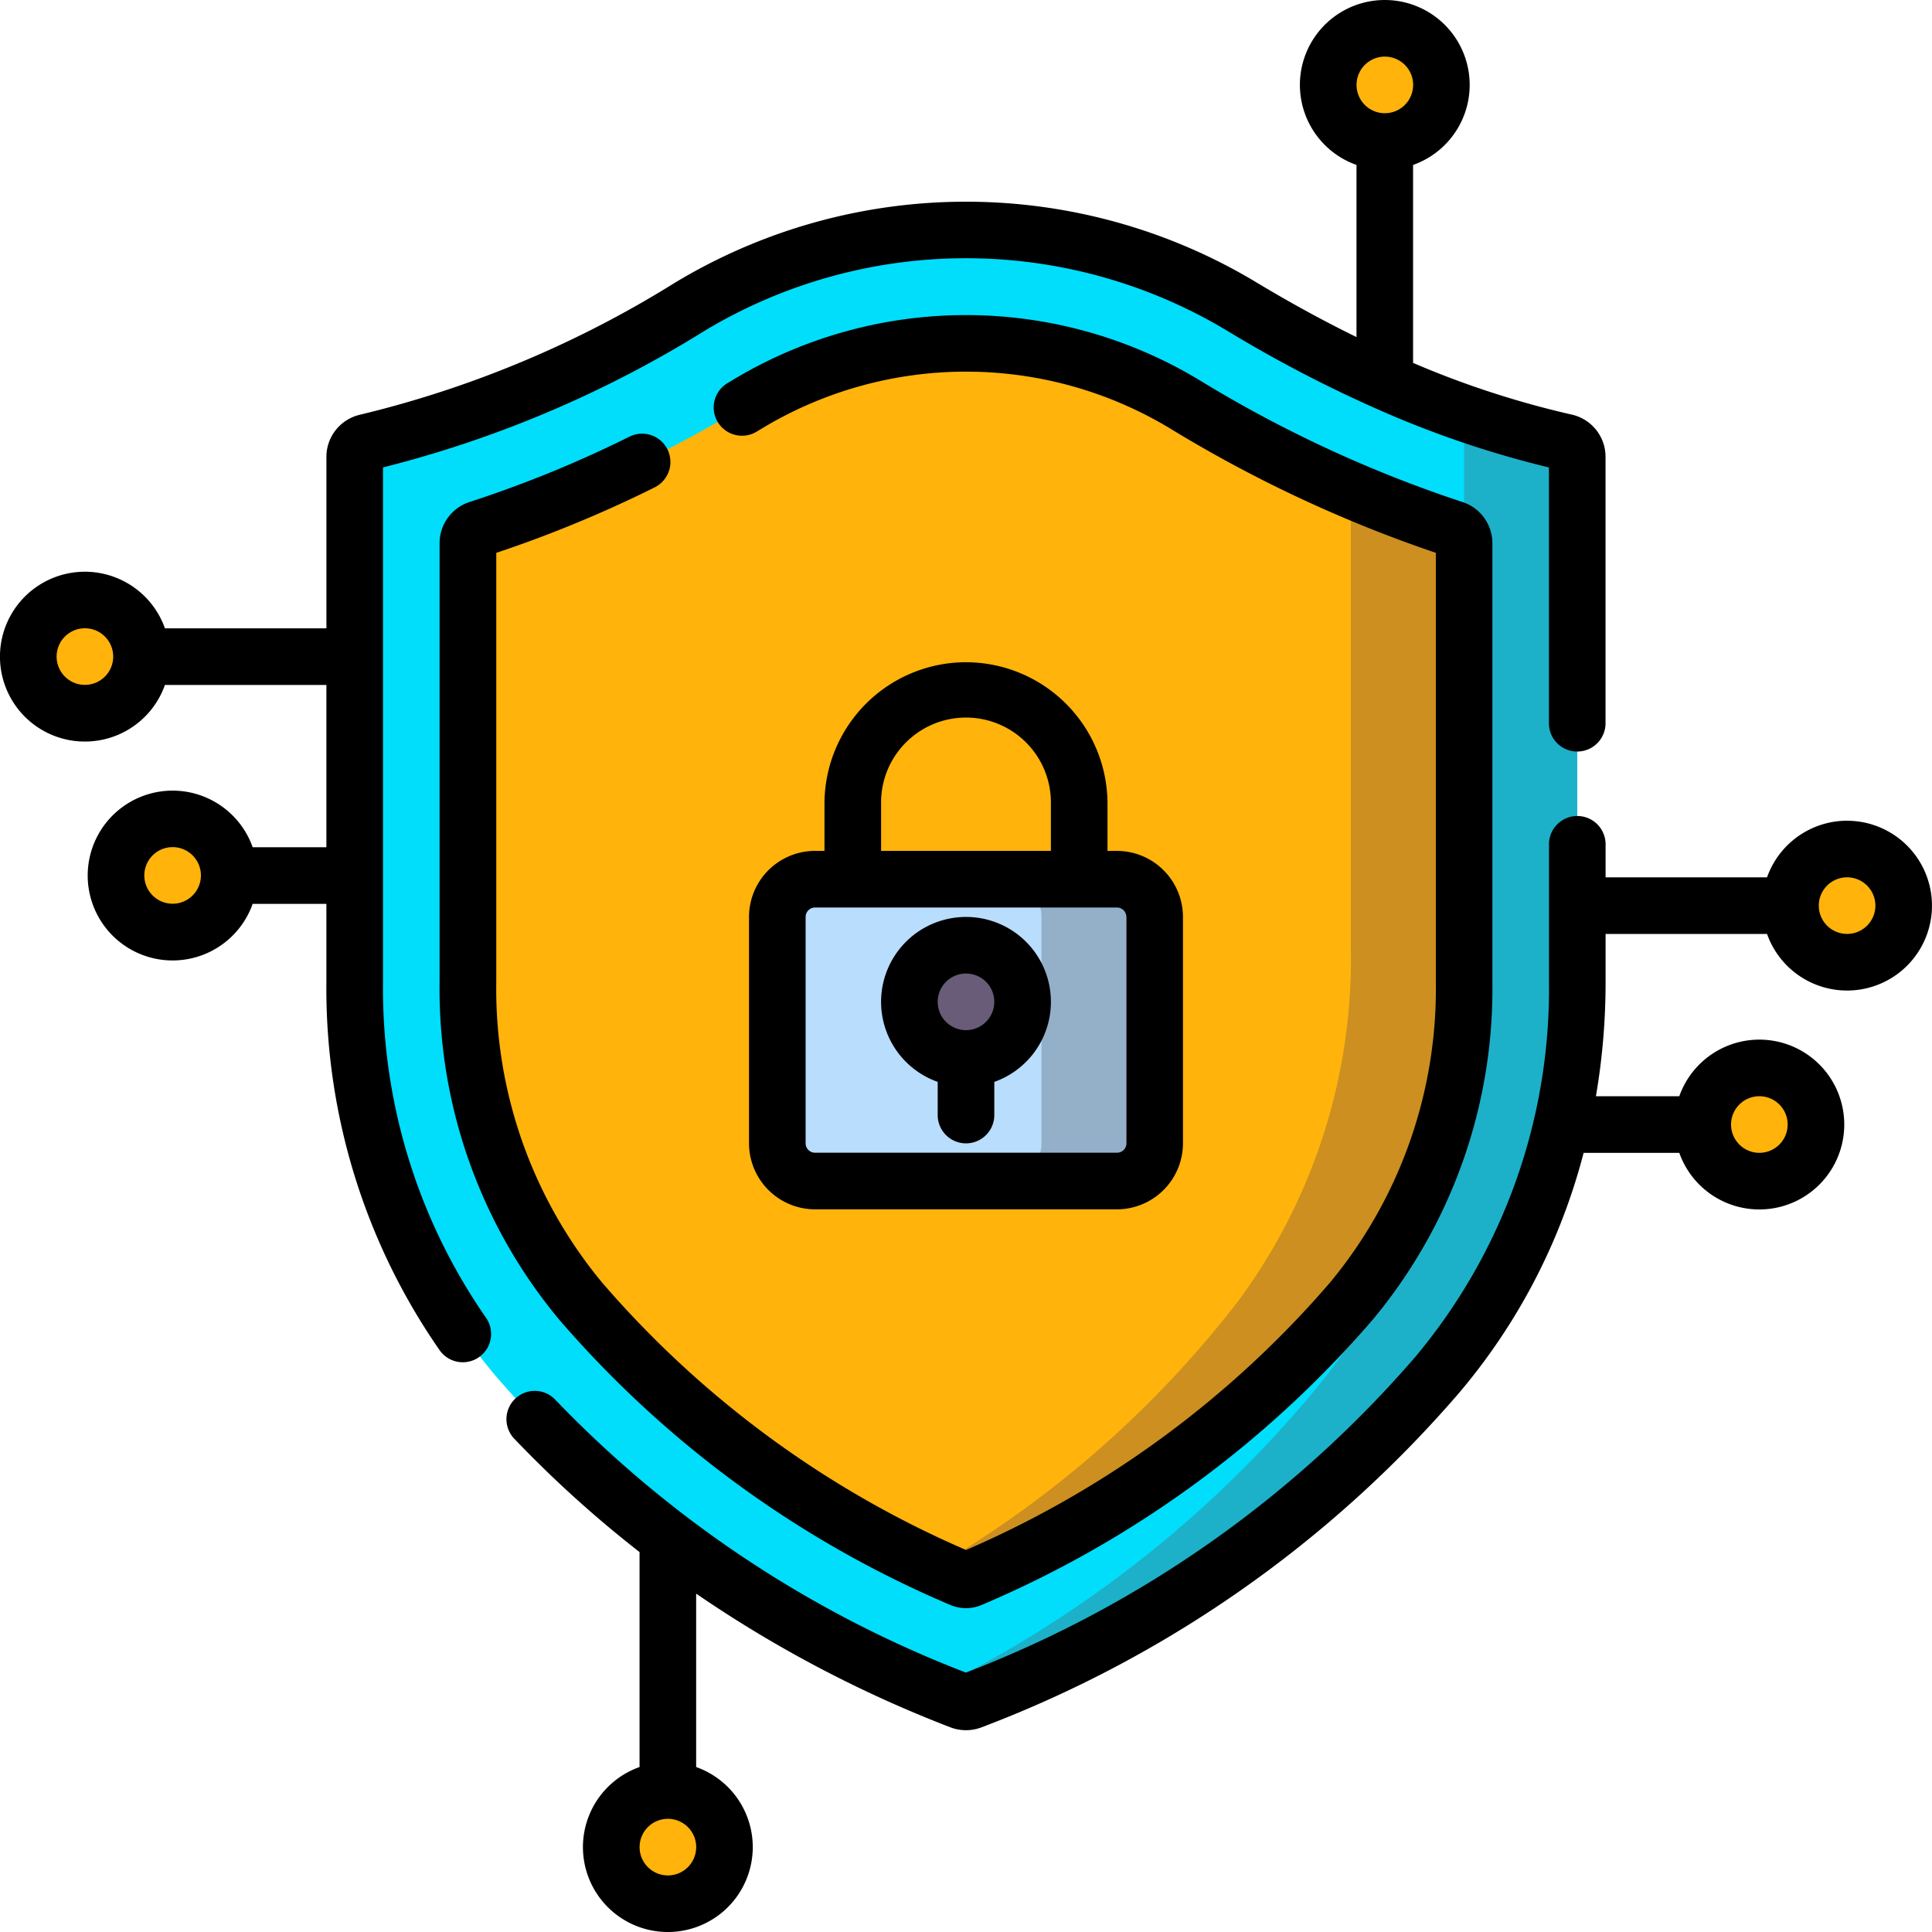 <svg id="_16" data-name="16" xmlns="http://www.w3.org/2000/svg" xmlns:xlink="http://www.w3.org/1999/xlink" width="100" height="100" viewBox="0 0 100 100">
  <defs>
    <clipPath id="clip-path">
      <rect id="Rectangle_297344" data-name="Rectangle 297344" width="100" height="100" fill="none"/>
    </clipPath>
  </defs>
  <g id="Group_147722" data-name="Group 147722" clip-path="url(#clip-path)">
    <path id="Path_206045" data-name="Path 206045" d="M125.927,137.117a.8.8,0,0,1-.573,0,59.75,59.75,0,0,1-24.105-16.869A31.122,31.122,0,0,1,94,99.927V72.741a.761.761,0,0,1,.57-.759,56.9,56.9,0,0,0,16.742-7,27.765,27.765,0,0,1,28.658,0,56.9,56.9,0,0,0,16.742,7,.762.762,0,0,1,.57.759V99.927a31.122,31.122,0,0,1-7.249,20.322,59.759,59.759,0,0,1-24.1,16.869" transform="translate(-75.641 -49.085)" fill="#00defc"/>
    <path id="Path_206046" data-name="Path 206046" d="M280.051,110.963a46.618,46.618,0,0,1-5.289-1.522v28.506a34.073,34.073,0,0,1-7.249,21.486,59.59,59.59,0,0,1-20.236,16.1q.7.291,1.417.569a.8.8,0,0,0,.573,0,59.759,59.759,0,0,0,24.1-16.868,31.122,31.122,0,0,0,7.249-20.322V111.722a.761.761,0,0,0-.57-.759" transform="translate(-198.981 -88.066)" fill="#1cb1c9"/>
    <path id="Path_206047" data-name="Path 206047" d="M150.016,154.951a.6.6,0,0,1-.469,0,53.622,53.622,0,0,1-19.71-14.377A25.264,25.264,0,0,1,124,124.068V101.344a.78.78,0,0,1,.544-.743,66.571,66.571,0,0,0,13.933-6.459,21.906,21.906,0,0,1,22.608,0,66.59,66.59,0,0,0,13.933,6.459.78.78,0,0,1,.544.743v22.724a25.266,25.266,0,0,1-5.837,16.507,53.627,53.627,0,0,1-19.709,14.376" transform="translate(-99.781 -73.227)" fill="#ffb30b"/>
    <path id="Path_206048" data-name="Path 206048" d="M274.648,131.91q-2.639-.848-5.315-2v23.726a29.8,29.8,0,0,1-5.837,18.25,54.323,54.323,0,0,1-15.684,13.766q.677.312,1.365.61a.6.6,0,0,0,.469,0,53.625,53.625,0,0,0,19.709-14.376,25.267,25.267,0,0,0,5.837-16.507V132.653a.78.78,0,0,0-.544-.743" transform="translate(-199.411 -104.535)" fill="#cc8f20"/>
    <path id="Path_206049" data-name="Path 206049" d="M223.578,248.625H207.953A1.953,1.953,0,0,1,206,246.672V234.953A1.953,1.953,0,0,1,207.953,233h15.625a1.953,1.953,0,0,1,1.953,1.953v11.719a1.953,1.953,0,0,1-1.953,1.953" transform="translate(-165.766 -187.492)" fill="#b9ddfc"/>
    <path id="Path_206050" data-name="Path 206050" d="M271.859,233H266a1.953,1.953,0,0,1,1.953,1.953v11.719A1.953,1.953,0,0,1,266,248.625h5.859a1.953,1.953,0,0,0,1.953-1.953V234.953A1.953,1.953,0,0,0,271.859,233" transform="translate(-214.047 -187.492)" fill="#94b0c9"/>
    <path id="Path_206051" data-name="Path 206051" d="M164.93,474.5a2.93,2.93,0,1,1-2.93,2.93,2.93,2.93,0,0,1,2.93-2.93" transform="translate(-130.359 -381.825)" fill="#ffb30b"/>
    <path id="Path_206052" data-name="Path 206052" d="M354.93,7.5A2.93,2.93,0,1,1,352,10.43a2.93,2.93,0,0,1,2.93-2.93" transform="translate(-283.25 -6.035)" fill="#ffb30b"/>
    <path id="Path_206053" data-name="Path 206053" d="M10.43,159a2.93,2.93,0,1,1-2.93,2.93A2.93,2.93,0,0,1,10.43,159" transform="translate(-6.035 -127.945)" fill="#ffb30b"/>
    <path id="Path_206054" data-name="Path 206054" d="M33.68,217a2.93,2.93,0,1,1-2.93,2.93A2.93,2.93,0,0,1,33.68,217" transform="translate(-24.744 -174.617)" fill="#ffb30b"/>
    <path id="Path_206055" data-name="Path 206055" d="M477.43,225a2.93,2.93,0,1,1-2.93,2.93,2.93,2.93,0,0,1,2.93-2.93" transform="translate(-381.825 -181.055)" fill="#ffb30b"/>
    <path id="Path_206056" data-name="Path 206056" d="M454.18,283a2.93,2.93,0,1,1-2.93,2.93,2.93,2.93,0,0,1,2.93-2.93" transform="translate(-363.116 -227.727)" fill="#ffb30b"/>
    <path id="Path_206057" data-name="Path 206057" d="M243.93,250.5a2.93,2.93,0,1,1-2.93,2.93,2.93,2.93,0,0,1,2.93-2.93" transform="translate(-193.93 -201.574)" fill="#685c79"/>
    <path id="Path_206058" data-name="Path 206058" d="M203.564,216.494a4.4,4.4,0,0,0-4.143,2.93h-8.357v-1.709a1.465,1.465,0,1,0-2.93,0v7.141a29.659,29.659,0,0,1-6.9,19.368,58.293,58.293,0,0,1-23.28,16.362,58.618,58.618,0,0,1-21.271-14.141,1.465,1.465,0,0,0-2.121,2.021,59.726,59.726,0,0,0,6.5,5.883v11.127a4.395,4.395,0,1,0,2.93,0V256.5a63.714,63.714,0,0,0,13.149,6.916,2.251,2.251,0,0,0,1.632,0,61.233,61.233,0,0,0,24.687-17.281,31.4,31.4,0,0,0,6.467-12.45h4.952a4.395,4.395,0,1,0,0-2.93h-4.315a34.916,34.916,0,0,0,.5-5.9v-2.5h8.357a4.394,4.394,0,1,0,4.143-5.859m-61.035,54.59a1.465,1.465,0,1,1,1.465-1.465,1.466,1.466,0,0,1-1.465,1.465m56.494-40.332a1.465,1.465,0,1,1-1.465,1.465,1.466,1.466,0,0,1,1.465-1.465m4.541-8.4a1.465,1.465,0,1,1,1.465-1.465,1.466,1.466,0,0,1-1.465,1.465" transform="translate(-107.959 -174.014)"/>
    <path id="Path_206059" data-name="Path 206059" d="M19.824,50.842V24.194a58.6,58.6,0,0,0,16.6-7.043,26.227,26.227,0,0,1,27.145,0,67.965,67.965,0,0,0,7.486,3.922c.028.013.055.025.084.037a51.953,51.953,0,0,0,9.033,3.085v13.24a1.465,1.465,0,0,0,2.93,0V23.656a2.238,2.238,0,0,0-1.717-2.189,47.8,47.8,0,0,1-8.244-2.683V8.537a4.394,4.394,0,1,0-2.929,0v8.91q-2.547-1.248-5.129-2.8a29.15,29.15,0,0,0-30.171,0,55.143,55.143,0,0,1-16.3,6.824,2.238,2.238,0,0,0-1.717,2.189v8.863H8.537a4.395,4.395,0,1,0,0,2.93h8.357v8.4H13.078a4.395,4.395,0,1,0,0,2.93h3.816v4.065a32.791,32.791,0,0,0,5.863,19.042A1.465,1.465,0,1,0,25.151,68.2a29.879,29.879,0,0,1-5.327-17.353M71.679,2.93a1.465,1.465,0,1,1-1.465,1.465A1.466,1.466,0,0,1,71.679,2.93M4.395,35.449a1.465,1.465,0,1,1,1.465-1.465,1.466,1.466,0,0,1-1.465,1.465M8.936,46.777A1.465,1.465,0,1,1,10.4,45.312a1.466,1.466,0,0,1-1.465,1.465"/>
    <path id="Path_206060" data-name="Path 206060" d="M127.63,92.416a1.465,1.465,0,0,0-1.3-2.626,60.5,60.5,0,0,1-8.271,3.381,2.24,2.24,0,0,0-1.561,2.138v22.724a26.728,26.728,0,0,0,6.189,17.46,55.119,55.119,0,0,0,20.243,14.769,2.068,2.068,0,0,0,1.628,0A55.117,55.117,0,0,0,164.8,135.494a26.73,26.73,0,0,0,6.19-17.461V95.309a2.24,2.24,0,0,0-1.561-2.138,65.265,65.265,0,0,1-13.625-6.319,23.371,23.371,0,0,0-24.121,0l-.311.187a1.465,1.465,0,0,0,1.5,2.516l.324-.195a20.441,20.441,0,0,1,21.1,0,68.629,68.629,0,0,0,13.768,6.445v22.226a23.8,23.8,0,0,1-5.484,15.553,52.158,52.158,0,0,1-18.832,13.834,52.155,52.155,0,0,1-18.833-13.836,23.8,23.8,0,0,1-5.483-15.552V95.807a63.864,63.864,0,0,0,8.2-3.39" transform="translate(-93.745 -67.191)"/>
    <path id="Path_206061" data-name="Path 206061" d="M209.73,175.5a7.332,7.332,0,0,0-7.324,7.324v2.441h-.488a3.422,3.422,0,0,0-3.418,3.418V200.4a3.422,3.422,0,0,0,3.418,3.418h15.625a3.422,3.422,0,0,0,3.418-3.418V188.684a3.422,3.422,0,0,0-3.418-3.418h-.488v-2.441a7.332,7.332,0,0,0-7.324-7.324m-4.395,7.324a4.395,4.395,0,1,1,8.789,0v2.441h-8.789Zm12.7,5.859V200.4a.489.489,0,0,1-.488.488H201.918a.489.489,0,0,1-.488-.488V188.684a.489.489,0,0,1,.488-.488h15.625a.489.489,0,0,1,.488.488" transform="translate(-159.731 -141.223)"/>
    <path id="Path_206062" data-name="Path 206062" d="M237.895,243a4.394,4.394,0,0,0-1.465,8.537v1.717a1.465,1.465,0,0,0,2.93,0v-1.717A4.394,4.394,0,0,0,237.895,243m0,5.859a1.465,1.465,0,1,1,1.465-1.465,1.466,1.466,0,0,1-1.465,1.465" transform="translate(-187.895 -195.539)"/>
  </g>
</svg>
